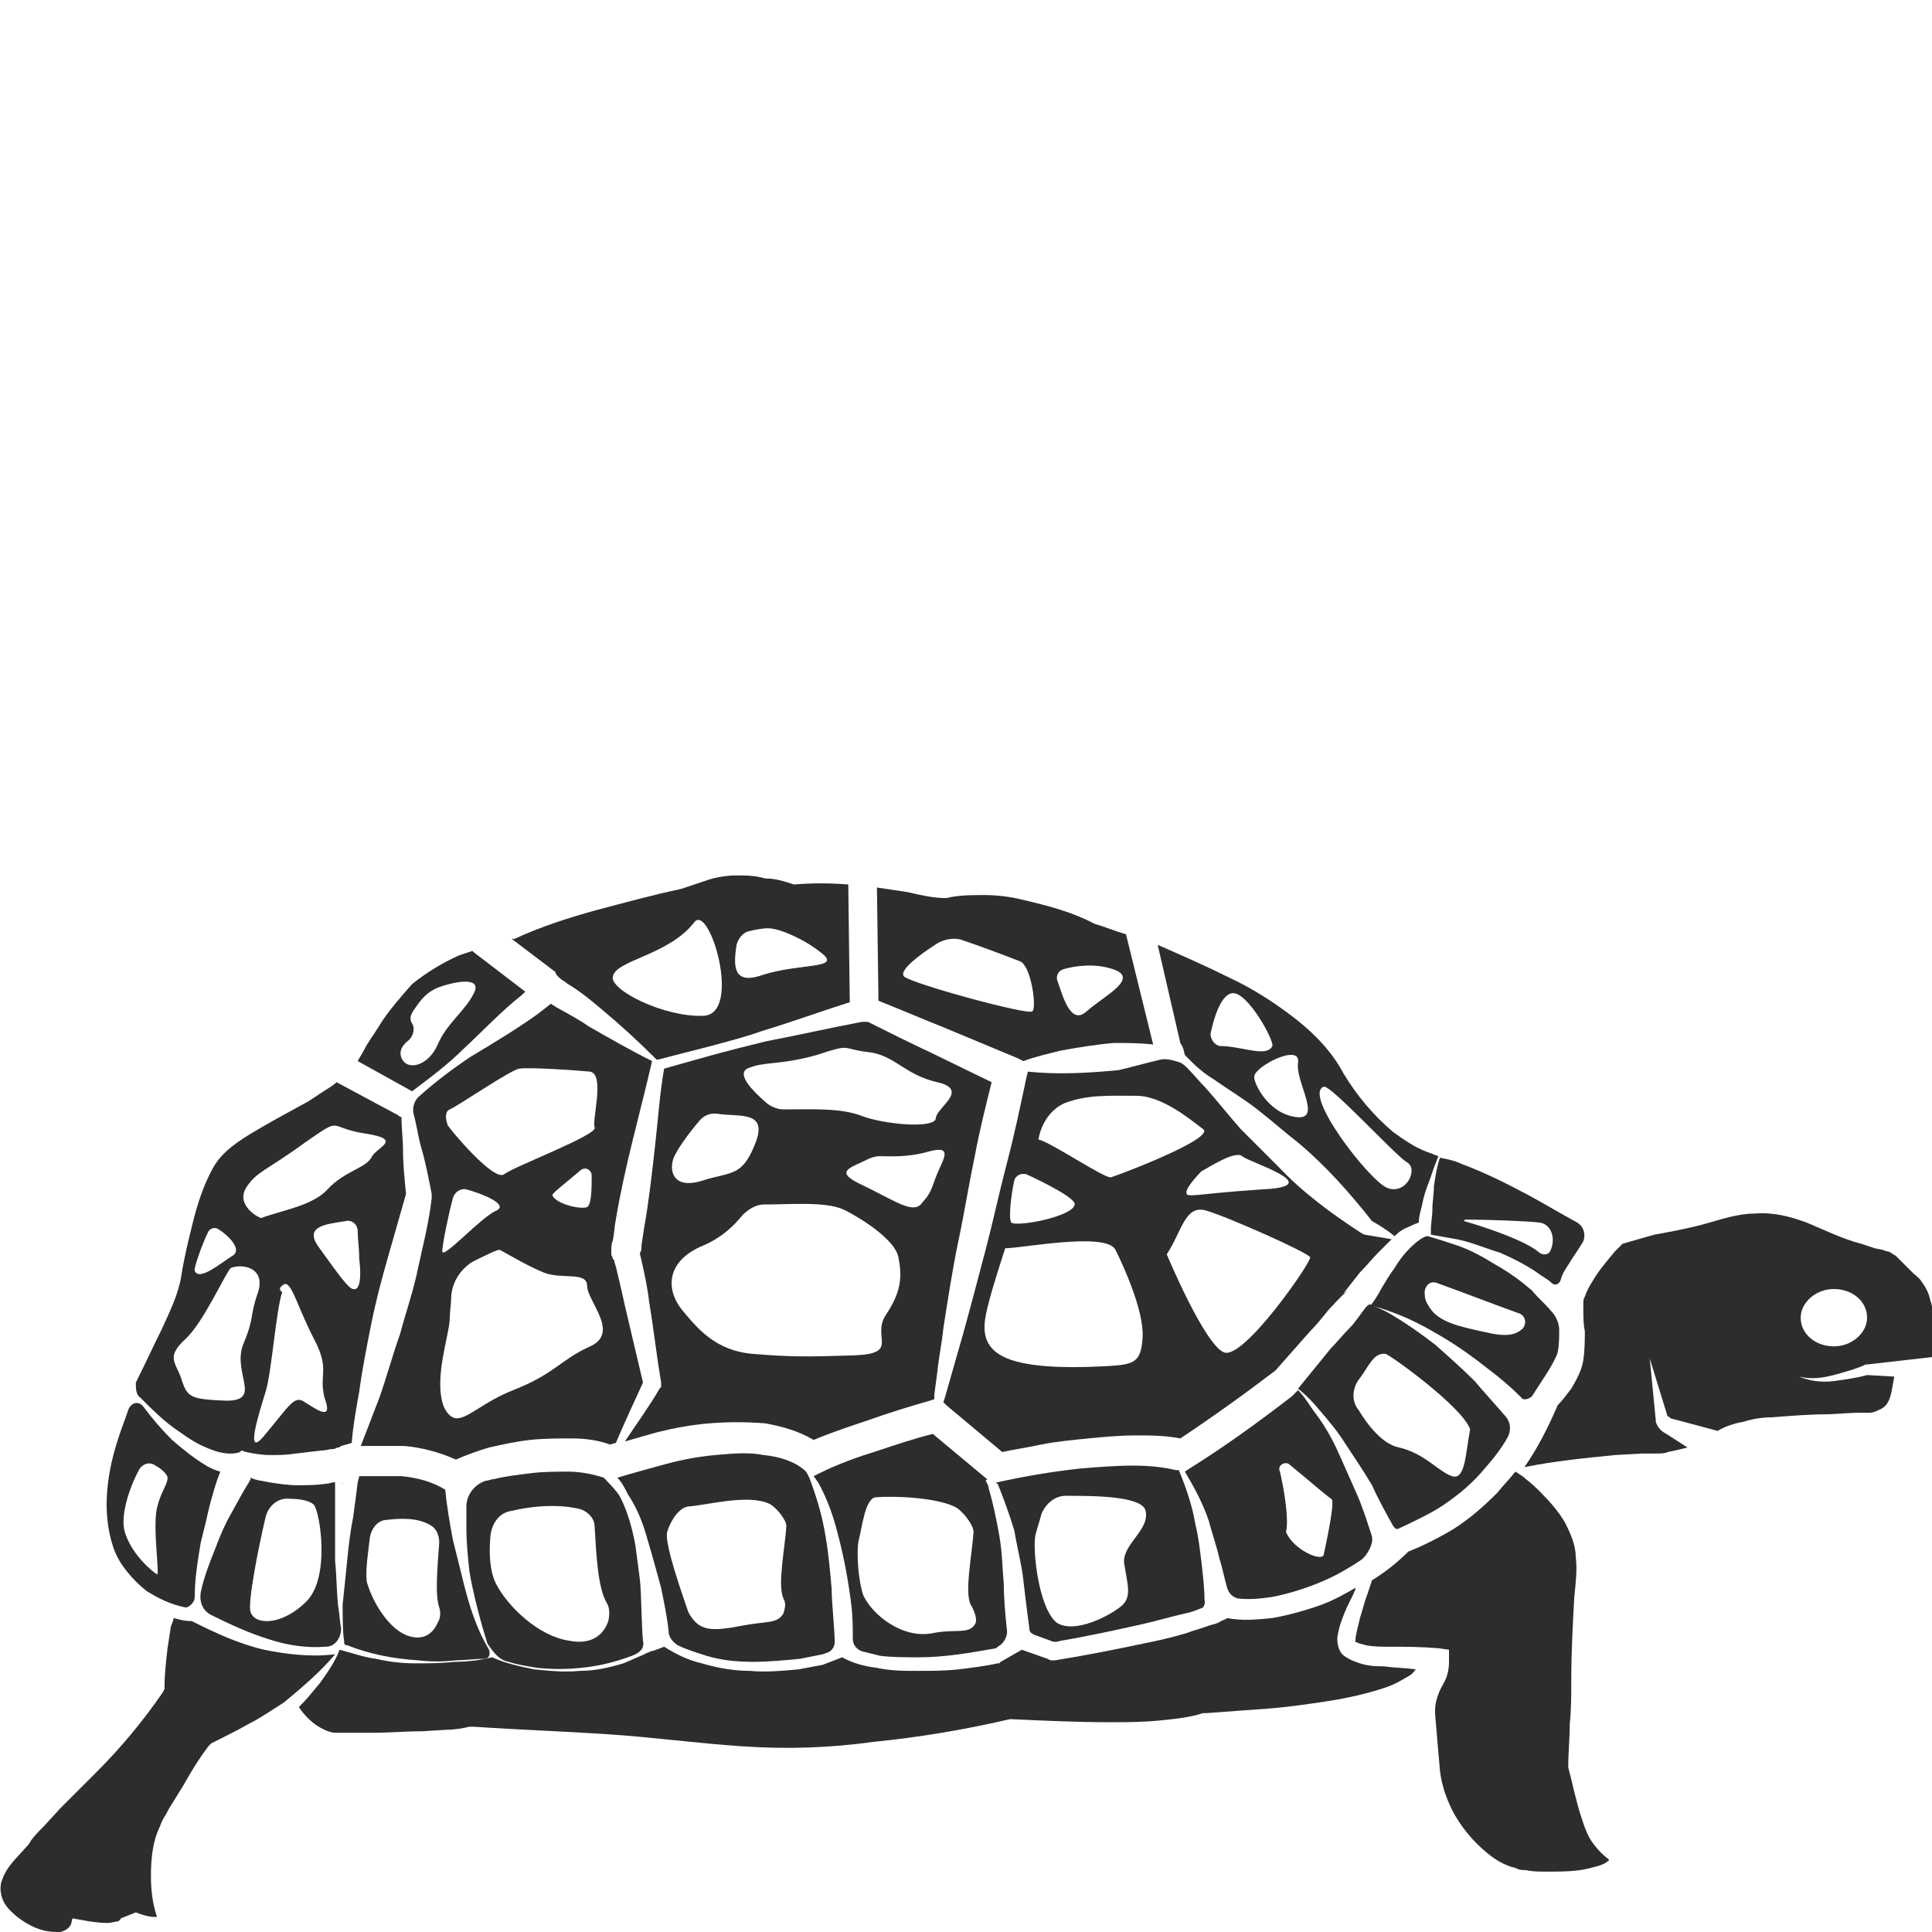 <?xml version="1.0" encoding="utf-8"?>
<!-- Generator: Adobe Illustrator 23.0.0, SVG Export Plug-In . SVG Version: 6.00 Build 0)  -->
<svg version="1.1" id="Layer_1" xmlns="http://www.w3.org/2000/svg" xmlns:xlink="http://www.w3.org/1999/xlink" x="0px" y="0px"
	 viewBox="0 0 128 128" style="enable-background:new 0 0 128 128;" xml:space="preserve">
<style type="text/css">
	.st0{fill:#2D2D2D;}
</style>
<g>
	<path class="st0" d="M62.6,68.1l4.8,2l0.4,0.2c0.8-0.3,1.7-0.5,2.5-0.7c1.1-0.2,2.3-0.4,3.5-0.5c0.9,0,1.7,0,2.6,0.1l-1.8-7.3
		c-0.7-0.2-1.4-0.5-2.1-0.7l0,0l0,0c-1.5-0.8-3.1-1.2-4.8-1.6c-0.8-0.2-1.7-0.3-2.5-0.3c-0.8,0-1.7,0-2.5,0.2l0,0l0,0
		c-0.9,0-1.7-0.2-2.6-0.4c-0.7-0.1-1.3-0.2-2-0.3l0.1,7.5C59.7,66.9,61.1,67.5,62.6,68.1z M70.5,64.2c0.7-0.2,2-0.4,3.2,0
		c1.9,0.6-0.6,1.8-1.7,2.8c-1,0.9-1.5-0.7-1.9-1.9C69.9,64.7,70.1,64.3,70.5,64.2z M62.1,62.5c0.5-0.3,1.2-0.4,1.7-0.2
		c1.2,0.4,3.3,1.2,3.8,1.4c0.7,0.3,1.1,3,0.8,3.3c-0.2,0.3-7.9-1.8-8.5-2.3C59.5,64.3,61,63.2,62.1,62.5z"/>
	<path class="st0" d="M68.1,71L68,71.4c-0.4,1.9-0.8,3.8-1.3,5.7c-0.5,1.9-0.9,3.8-1.4,5.7c-0.5,1.9-1,3.8-1.5,5.6l-0.8,2.8
		l-0.4,1.4l-0.1,0.3l0.2,0.2l3.7,3.1c0.9-0.2,1.7-0.3,2.6-0.5c1-0.2,2.1-0.3,3.1-0.4c1-0.1,2.1-0.2,3.2-0.2c0.9,0,1.9,0,2.9,0.2
		c2.1-1.4,4.2-2.9,6.3-4.5l2.3-2.6c0.4-0.4,0.8-0.9,1.2-1.4c0.4-0.4,0.8-0.9,1.3-1.3L89,85.7c0.4-0.5,0.7-0.9,1.1-1.4
		c0.4-0.4,0.8-0.9,1.2-1.3c0.3-0.3,0.6-0.6,0.9-0.9c-0.6-0.1-1.2-0.2-1.8-0.3l0,0l-0.2-0.1c-2-1.3-3.9-2.7-5.5-4.4
		c-0.8-0.8-1.7-1.7-2.5-2.5c-0.8-0.9-1.5-1.8-2.3-2.7c-0.4-0.4-0.8-0.9-1.2-1.3c-0.2-0.2-0.3-0.3-0.5-0.4c-0.3-0.1-0.9-0.3-1.3-0.2
		c-0.9,0.2-1.9,0.5-2.8,0.7C72,71.1,70.1,71.2,68.1,71z M67.2,78.2c0.1-0.3,0.4-0.5,0.8-0.4c1.1,0.5,3.3,1.6,3.2,2
		c-0.1,0.8-3.8,1.5-4.2,1.2C66.8,80.7,67,79.1,67.2,78.2z M73.5,90.5c-1.8,0.1-4.7,0.2-6.5-0.4c-1.8-0.6-1.9-1.8-1.7-2.9
		c0.2-1.2,1.3-4.5,1.3-4.5c1.1,0,6.7-1.1,7.3,0.1c0.6,1.2,1.9,4.1,1.8,5.8C75.6,90.2,75.2,90.4,73.5,90.5z M86.8,83.3
		c0.1,0.3-4.4,6.8-5.7,6.3s-3.8-6.5-3.8-6.5c1-1.5,1.2-3.3,2.6-2.9S86.7,83,86.8,83.3z M82.3,76.6c0.4,0.4,5.8,2,1.3,2.2
		c-4.5,0.3-5,0.6-5,0.2c0-0.4,1-1.4,1-1.4C80,77.4,81.8,76.2,82.3,76.6z M75.3,72.6c1.7,0,3.6,1.6,4.4,2.2c0.9,0.6-5.7,3.1-6.1,3.2
		c-0.4,0.1-4.1-2.4-4.8-2.5c0,0,0.2-1.7,1.7-2.4C72,72.5,73.6,72.6,75.3,72.6z"/>
	<path class="st0" d="M23,109c1.5,0.6,3.1,0.9,4.7,1c0.8,0.1,1.7,0.1,2.5,0c0.6,0,1.3-0.1,1.9-0.1c0.3,0,0.4-0.3,0.3-0.6
		c-0.9-1.5-1.4-3.2-1.8-4.9c-0.2-0.8-0.4-1.6-0.6-2.4c-0.2-1.1-0.4-2.2-0.5-3.3l0,0c-0.8-0.5-1.8-0.8-2.9-0.9c-0.5,0-1.1,0-1.7,0
		c-0.4,0-0.7,0-1.1,0l0,0l-0.1,0.4L23.6,99l-0.2,1.5c-0.2,1-0.3,1.9-0.4,2.9c-0.1,1-0.2,2-0.3,2.9c0,0.7,0,1.9,0.1,2.4
		C22.8,108.9,22.8,109,23,109z M24.5,101.9c0.1-0.7,0.6-1.2,1.1-1.2c0.8-0.1,2.1-0.2,3,0.4c0.3,0.2,0.5,0.6,0.5,1.1
		c-0.1,1.5-0.3,3.4,0,4.3c0.1,0.3,0.1,0.7-0.1,1c-0.3,0.7-0.9,1.2-1.9,0.9c-1.3-0.4-2.4-2.2-2.8-3.6C24.2,104,24.4,102.8,24.5,101.9
		z"/>
	<path class="st0" d="M37.2,64.9c0.2,0.1,0.4,0.3,0.6,0.4c0.8,0.5,1.5,1.1,2.1,1.6c1.2,1,2.4,2.1,3.6,3.3l0.1,0
		c1.2-0.3,2.3-0.6,3.5-0.9c1.1-0.3,2.3-0.6,3.4-1c2-0.6,3.9-1.3,5.8-1.9l-0.1-7.8c-1.2-0.1-2.4-0.1-3.6,0l0,0l0,0
		c-0.6-0.2-1.2-0.4-1.9-0.4C50,58,49.4,58,48.8,58c-0.6,0-1.3,0.1-1.9,0.3c-0.6,0.2-1.2,0.4-1.8,0.6l0,0l0,0
		c-1.9,0.4-3.7,0.9-5.6,1.4c-1.8,0.5-3.7,1.1-5.4,1.9l0,0l0,0c-0.1,0-0.1,0-0.2,0l2.9,2.2C36.8,64.6,37.1,64.8,37.2,64.9z
		 M48.8,62.6c0.1-0.4,0.4-0.8,0.8-0.9c0.4-0.1,0.9-0.2,1.3-0.2c0.7,0,2.4,0.7,3.6,1.7c1.2,1-1.5,0.6-4,1.4
		C48.5,65.3,48.6,63.9,48.8,62.6z M46,61.1c1-1.3,3.2,6.1,0.6,6.2c-2.6,0.1-6.2-1.7-6-2.6C40.8,63.6,44.3,63.3,46,61.1z"/>
	<path class="st0" d="M94.9,80.1c0,0.5-0.1,0.9-0.1,1.4l0,0.3c0.6,0.1,1.1,0.2,1.7,0.3c1,0.2,1.9,0.6,2.9,0.9
		c0.9,0.4,1.9,0.9,2.7,1.5c0.3,0.2,0.5,0.3,0.7,0.5c0.2,0.2,0.5,0.1,0.6-0.2c0.1-0.4,0.3-0.7,0.5-1c0.3-0.5,0.6-0.9,0.9-1.4
		c0.3-0.4,0.2-1.1-0.3-1.4c-1.1-0.6-2.1-1.2-3.2-1.8c-1.5-0.8-2.9-1.5-4.5-2.1c-0.4-0.2-0.9-0.3-1.4-0.4c0,0,0,0,0,0
		c-0.2,0.6-0.3,1.2-0.4,1.9C95,79.1,94.9,79.6,94.9,80.1z M97.1,80.8c1.4,0,4.2,0.1,4.9,0.2c0.8,0.1,1.1,1.1,0.7,1.9
		c-0.1,0.2-0.4,0.3-0.7,0.1c-0.9-0.8-3.6-1.7-5-2.1C97,80.9,97,80.8,97.1,80.8z"/>
	<path class="st0" d="M101.5,92.5c0.5-0.8,1.5-2.2,1.7-2.9c0.1-0.5,0.1-1,0.1-1.5c0-0.4-0.2-0.9-0.5-1.2c-0.4-0.5-0.9-0.9-1.3-1.4
		c-0.7-0.6-1.5-1.2-2.4-1.7c-0.8-0.5-1.7-1-2.6-1.3c-0.6-0.2-1.2-0.4-1.9-0.6l-0.1,0c-0.3,0.1-0.7,0.4-1.1,0.8
		c-0.4,0.4-0.7,0.8-1,1.3c-0.3,0.4-0.6,0.9-0.9,1.4c-0.2,0.4-0.4,0.7-0.7,1.1c0.5,0.1,1.1,0.3,1.6,0.5c1.1,0.4,2.2,1,3.2,1.6
		c1,0.6,2,1.3,3,2.1c0.8,0.6,1.5,1.2,2.2,1.9C100.9,92.8,101.3,92.7,101.5,92.5z M98.6,88.3c-1.9-0.4-3.3-0.7-3.9-1.7
		c-0.2-0.3-0.3-0.5-0.3-0.8c-0.1-0.5,0.3-1,0.8-0.8c1.4,0.5,4,1.5,5.4,2c0.4,0.1,0.6,0.6,0.3,1C100.5,88.4,99.9,88.6,98.6,88.3z"/>
	<path class="st0" d="M47.2,69.9c-1.1,0.3-2.1,0.6-3.2,0.9c-0.3,1.7-0.4,3.4-0.6,5.1c-0.2,1.8-0.4,3.6-0.7,5.3l-0.2,1.3
		c0,0.2,0,0.4-0.1,0.5c0,0,0,0,0,0c0,0.1,0,0.1,0,0.1l0.1,0.4c0.2,0.9,0.4,1.8,0.5,2.7c0.3,1.8,0.5,3.6,0.8,5.4l0,0.3L43.7,92
		c-0.7,1.2-1.5,2.3-2.3,3.5c0.7-0.2,1.4-0.4,2.1-0.6c1.2-0.3,2.3-0.5,3.5-0.6c1.2-0.1,2.4-0.1,3.7,0c1.1,0.2,2.2,0.5,3.2,1.1
		c1.2-0.5,2.4-0.9,3.6-1.3c1.4-0.5,2.7-0.9,4.1-1.3l0.3-0.1c0-0.1,0-0.2,0-0.3l0.2-1.5c0.1-1,0.3-1.9,0.4-2.9c0.3-1.9,0.6-3.9,1-5.8
		c0.4-1.9,0.7-3.8,1.1-5.7c0.3-1.6,0.7-3.2,1.1-4.8l-3.9-1.9c-1.5-0.7-2.9-1.4-4.3-2.1c-0.1,0-0.1,0-0.2,0c0,0,0,0,0,0
		c-0.1,0-0.2,0-0.2,0c-2.1,0.4-4.3,0.9-6.4,1.3C49.5,69.3,48.3,69.6,47.2,69.9z M44.6,76.8c0.2-0.6,1.1-1.8,1.7-2.5
		c0.3-0.4,0.8-0.6,1.3-0.5c1.4,0.2,3.2-0.2,2.5,1.8c-0.9,2.4-1.6,2-3.5,2.6C44.8,78.8,44.3,77.8,44.6,76.8z M58.7,87.1
		c-1,1.5,1,2.6-2.2,2.7c-3.2,0.1-4.1,0.1-6.6-0.1c-2.5-0.2-3.7-1.7-4.7-2.9c-1-1.2-1.2-3.1,1.2-4.2c1.5-0.6,2.3-1.5,2.8-2.1
		c0.4-0.4,0.9-0.7,1.4-0.7c1.7,0,4-0.2,5.2,0.3c0.3,0.1,3.3,1.7,3.7,3.1C59.8,84.6,59.7,85.6,58.7,87.1z M62,78
		c-0.4,1.1-0.4,1.1-1,1.8c-0.6,0.6-1.8-0.3-3.9-1.3c-1.9-0.9-0.8-1.1,0.4-1.7c0.2-0.1,0.5-0.2,0.8-0.2c0.6,0,1.8,0.1,3.2-0.3
		C63.3,75.8,62.4,76.9,62,78z M57.5,69.7c1.8,0.2,2.4,1.5,4.6,2c2.2,0.5-0.1,1.7-0.1,2.4c-0.1,0.7-3.5,0.4-5-0.2
		c-1.4-0.5-3.1-0.4-5.1-0.4c-0.4,0-0.9-0.2-1.2-0.5c-0.8-0.7-1.9-1.8-1.2-2.2c1.1-0.5,2.1-0.2,4.6-0.9
		C56.5,69.1,55.7,69.5,57.5,69.7z"/>
	<path class="st0" d="M33.7,110.1c0.6,0.2,1.3,0.3,1.9,0.4c1,0.1,1.9,0.1,2.9,0c1-0.1,1.9-0.3,2.8-0.6c0.3-0.1,0.6-0.2,0.8-0.3
		c0.4-0.2,0.6-0.5,0.5-0.9c-0.1-1-0.1-3-0.2-4c-0.1-0.8-0.2-1.5-0.3-2.3c-0.2-1.1-0.5-2.2-1-3.2c-0.2-0.4-1.1-1.3-1.1-1.3
		c-0.6-0.2-1.5-0.4-2.3-0.4c-0.8,0-1.7,0-2.5,0.1c-0.8,0.1-1.7,0.2-2.5,0.4c-0.2,0-0.3,0.1-0.5,0.1c-0.7,0.2-1.3,0.9-1.3,1.7
		c0,0.5,0,0.9,0,1.4c0,1,0.1,2,0.2,2.9c0.2,1.3,0.8,3.6,1.2,4.8C32.7,109.5,33.1,110,33.7,110.1z M32.5,101.7
		c0.1-0.8,0.6-1.5,1.4-1.6c1.2-0.3,3.1-0.5,4.6-0.1c0.5,0.2,0.9,0.6,0.9,1.2c0.1,1.7,0.2,4,0.8,5c0.2,0.3,0.2,0.8,0.1,1.2
		c-0.3,0.9-1.1,1.6-2.6,1.3c-2-0.3-4-2.2-4.8-3.7C32.4,104.1,32.4,102.7,32.5,101.7z"/>
	<path class="st0" d="M27.3,72.3c1.2-0.9,2.4-1.8,3.4-2.8c1.3-1.2,2.5-2.5,3.9-3.6c0.1-0.1,0.1-0.1,0.2-0.2l-3.4-2.6
		c0,0-0.1-0.1-0.1-0.1c-0.3,0.1-0.6,0.2-0.9,0.3c-1.1,0.5-2.1,1.1-3.1,1.9C26.6,66,25.7,67,25.1,68c-0.3,0.5-0.7,1-1,1.6
		c-0.1,0.2-0.3,0.5-0.4,0.7L27.3,72.3C27.3,72.3,27.3,72.3,27.3,72.3z M26.6,70.1c-0.2-0.5,0.1-0.9,0.5-1.2c0.3-0.3,0.4-0.8,0.2-1.1
		c-0.2-0.3-0.1-0.6,0.2-1c0.4-0.6,0.8-1.1,1.6-1.4c0.8-0.3,2.9-0.8,2.3,0.4c-0.6,1.2-1.8,2-2.4,3.4S27,71,26.6,70.1z"/>
	<path class="st0" d="M27.7,84c-0.3,1.5-0.8,2.9-1.2,4.4c-0.5,1.4-0.9,2.9-1.4,4.3c-0.4,1-0.8,2.1-1.2,3.1c0.3,0,0.7,0,1,0
		c0.6,0,1.2,0,1.9,0c1.1,0.1,2.3,0.4,3.4,0.9c0.7-0.3,1.5-0.6,2.2-0.8c0.9-0.2,1.8-0.4,2.7-0.5c0.9-0.1,1.9-0.1,2.8-0.1
		c0.8,0,1.7,0.1,2.5,0.4c0.1,0,0.3-0.1,0.4-0.1c0.6-1.4,1.2-2.7,1.8-4c-0.4-1.7-0.8-3.4-1.2-5.1c-0.2-0.9-0.4-1.8-0.6-2.6l-0.1-0.3
		c0,0,0-0.1,0-0.1c0,0,0,0,0,0l0,0l0,0l-0.1-0.1c0-0.1-0.1-0.2-0.1-0.3c0-0.1,0-0.1,0-0.1l0,0c0-0.4,0-0.6,0.1-0.8
		c0.1-0.5,0.1-0.9,0.2-1.4c0.6-3.6,1.6-7,2.4-10.5c-1.4-0.7-2.8-1.5-4.2-2.3c-0.7-0.5-1.5-0.9-2.2-1.3c-0.1-0.1-0.2-0.1-0.3-0.2
		l-0.9,0.7c-1.4,1-2.9,1.9-4.4,2.8c-1.2,0.8-2.4,1.7-3.5,2.7c-0.2,0.2-0.4,0.6-0.3,1.1c0.2,0.7,0.3,1.5,0.5,2.2
		c0.3,1,0.5,2.1,0.7,3.1l0,0.1l0,0.2C28.4,81.1,28,82.6,27.7,84z M29.8,73.5c0.5-0.2,4-2.6,4.6-2.7c0.7-0.1,3.7,0.1,4.7,0.2
		c1,0.2,0.1,3.2,0.3,3.7c0.2,0.5-5.4,2.6-6,3.1c-0.7,0.5-3.6-3-3.7-3.2C29.7,74.7,29.3,73.7,29.8,73.5z M38.8,80
		c-0.6,0.1-2-0.3-2.2-0.8c-0.1-0.1,1.1-1,1.9-1.7c0.3-0.2,0.7,0,0.7,0.4C39.2,78.8,39.2,80,38.8,80z M30,79.4
		c0.1-0.4,0.5-0.7,0.9-0.6c1.1,0.3,2.8,1,2,1.4c-1,0.4-3.6,3.3-3.6,2.7C29.3,82.5,29.7,80.5,30,79.4z M29.8,87.3
		c0-0.4,0.1-1,0.1-1.5c0.1-0.9,0.6-1.7,1.4-2.2c0.8-0.4,1.6-0.8,1.8-0.8c0.4,0.2,1.7,1,2.9,1.5c1.2,0.5,2.9-0.1,2.9,0.9
		s2.2,3.1,0.2,4c-2,0.9-2.3,1.8-5.1,2.9c-2.8,1.1-3.7,2.9-4.6,1.1C28.7,91.3,29.8,88.4,29.8,87.3z"/>
	<path class="st0" d="M43.8,105.2c0.2,1,0.4,1.9,0.5,2.9c0,0.4,0.3,0.7,0.6,0.9c0.6,0.3,1.3,0.5,1.9,0.7c1,0.3,2,0.4,3.1,0.4
		c1,0,2.1-0.1,3.1-0.2c0.5-0.1,1-0.2,1.5-0.3c0.1,0,0.2-0.1,0.3-0.1c0.3-0.1,0.5-0.4,0.5-0.7c0-0.9-0.2-2.6-0.2-3.5
		c-0.1-1.2-0.2-2.3-0.4-3.5c-0.2-1.2-0.5-2.3-0.9-3.4c-0.1-0.3-0.2-0.6-0.4-0.9l-0.1-0.1c-0.7-0.6-1.7-0.9-2.7-1
		c-1-0.2-2.1-0.1-3.2,0c-1.1,0.1-2.2,0.3-3.3,0.6c-1.1,0.3-2.2,0.6-3.2,0.9c0.3,0.3,0.5,0.7,0.7,1.1c0.6,0.9,1,1.9,1.3,3
		C43.2,103,43.5,104.1,43.8,105.2z M44.2,101.5c0.2-0.7,0.8-1.7,1.5-1.7c1.2-0.1,3.8-0.8,5.2-0.2c0.5,0.2,1.2,1.1,1.2,1.5
		c-0.1,1.5-0.6,3.9-0.2,4.8c0.2,0.3,0.1,0.7,0,1c-0.4,0.7-1.2,0.5-2.7,0.8c-2.1,0.4-2.9,0.4-3.6-0.9C45.3,105.9,44,102.3,44.2,101.5
		z"/>
	<path class="st0" d="M56.4,106.3c0.1,0.8,0.1,1.6,0.1,2.3c0,0.4,0.3,0.7,0.6,0.8c0.4,0.1,0.8,0.2,1.2,0.3c0.8,0.1,1.7,0.1,2.6,0.1
		c1.7,0,3.4-0.3,5.1-0.6l0.1-0.1c0.4-0.2,0.7-0.7,0.6-1.2c-0.1-0.9-0.2-2.2-0.2-3c-0.1-1.1-0.1-2.1-0.3-3.2
		c-0.2-1.1-0.4-2.1-0.7-3.1c0-0.2-0.1-0.3-0.2-0.5L65.4,98l-3.6-3c-1.2,0.3-2.4,0.7-3.6,1.1c-1.3,0.4-2.7,0.9-3.9,1.5l-0.4,0.2
		c0.1,0.1,0.2,0.3,0.3,0.4c0.6,1.1,1,2.2,1.3,3.4C55.9,103.1,56.2,104.7,56.4,106.3z M56.9,102c0.2-0.7,0.4-2.7,1.1-2.8
		c1.2-0.1,3.9,0,5.2,0.6c0.5,0.2,1.3,1.2,1.3,1.7c-0.1,1.5-0.6,3.9-0.2,4.8c0.2,0.3,0.5,1,0.3,1.3c-0.4,0.7-1.3,0.3-2.8,0.6
		c-2,0.4-4-1.2-4.6-2.5C56.9,104.9,56.7,102.9,56.9,102z"/>
	<path class="st0" d="M80.8,103.3c0.2,0.6,0.3,1.2,0.5,1.9c0.1,0.3,0.3,0.6,0.7,0.7c0.8,0.1,1.6,0,2.3-0.1c1-0.2,2-0.5,3-0.9
		c1-0.4,1.9-0.9,2.8-1.5c0.5-0.3,0.9-1.2,0.8-1.5c0,0,0-0.1,0-0.1l0,0c-0.3-0.9-0.6-1.9-1-2.8c-0.4-0.9-0.8-1.8-1.2-2.7
		c-0.4-0.9-0.9-1.8-1.5-2.6c-0.4-0.5-0.7-1.1-1.2-1.6l-0.2,0.2l-0.1,0.1l-0.1,0.1c-2.2,1.7-4.4,3.3-6.8,4.8l-0.3,0.2
		c0.6,1,1.2,2.1,1.6,3.3C80.3,101.6,80.6,102.4,80.8,103.3z M85.4,97c1.1,0.9,2.6,2.2,2.8,2.3c0.3,0.1-0.4,3.2-0.5,3.7
		c-0.1,0.5-2-0.3-2.5-1.5c0.2-0.8-0.1-2.7-0.4-4C84.6,97.1,85.1,96.8,85.4,97z"/>
	<path class="st0" d="M67.8,104.7c0.1,0.9,0.3,2.5,0.4,3.2c0,0.2,0.1,0.3,0.3,0.4l1.1,0.4c0.2,0.1,0.4,0.1,0.7,0
		c1.8-0.3,3.6-0.7,5.4-1.1c0.9-0.2,1.9-0.5,2.8-0.7c0.5-0.1,0.7-0.2,1.2-0.4c0,0,0,0,0,0c0.2-0.3,0.1-0.5,0.1-0.5
		c0-0.8-0.1-1.6-0.2-2.5c-0.1-0.8-0.2-1.7-0.4-2.5c-0.2-1.2-0.6-2.4-1.1-3.6l-0.2,0c-0.8-0.2-1.8-0.3-2.8-0.3
		c-1.2,0-2.4,0.1-3.6,0.2c-1.8,0.2-3.6,0.5-5.4,0.9l-0.1,0c0,0,0,0.1,0.1,0.1c0.4,1,0.8,2.1,1.1,3.1
		C67.4,102.6,67.7,103.7,67.8,104.7z M68.6,101.7c0.1-0.4,0.3-1,0.4-1.4c0.3-0.7,0.9-1.2,1.6-1.2c1.8,0,5.1,0,5.3,1
		c0.3,1.3-1.7,2.3-1.4,3.6c0.2,1.3,0.5,2.1-0.2,2.7c-0.7,0.6-3.1,1.9-4.3,1.1C68.8,106.5,68.4,102.7,68.6,101.7z"/>
	<path class="st0" d="M92.3,101.1c0.1,0.1,0.1,0.2,0.3,0.2c0,0,2-0.9,2.9-1.5c0.9-0.6,1.8-1.3,2.6-2.2c0.7-0.8,1.3-1.5,1.8-2.4
		c0.2-0.4,0.2-0.9-0.1-1.3c-0.6-0.7-1.6-1.8-2.1-2.4c-0.8-0.8-1.7-1.6-2.6-2.4c-0.9-0.7-1.9-1.4-2.9-2c-0.5-0.3-1-0.5-1.5-0.7
		c0,0,0,0.1-0.1,0.1l0,0l-0.1,0.1c-0.4,0.5-0.7,1-1.1,1.4c-0.4,0.4-0.8,0.9-1.2,1.3L86,92c0.5,0.4,1,0.9,1.4,1.4
		c0.6,0.7,1.2,1.4,1.7,2.2c0.6,0.9,1.2,1.8,1.8,2.8C91.3,99.3,91.8,100.2,92.3,101.1z M90.1,91.3c0.6-0.8,0.9-1.7,1.7-1.6
		c0.2,0,5.1,3.5,5.6,5c-0.3,1.5-0.3,3.4-1.2,3.1c-0.9-0.3-1.8-1.5-3.5-1.9c-1.1-0.2-2.1-1.5-2.7-2.5C89.5,92.8,89.6,91.9,90.1,91.3z
		"/>
	<path class="st0" d="M78.5,69.9c0.2,0.2,0.3,0.3,0.5,0.5c0.4,0.4,0.9,0.8,1.4,1.1c1,0.7,2,1.3,2.9,2c0.9,0.7,1.8,1.5,2.7,2.2
		c1.8,1.5,3.4,3.3,4.9,5.2l-0.2-0.1c0.6,0.3,1.2,0.7,1.7,1.1c0,0,0.1-0.1,0.1-0.1c0.2-0.2,0.5-0.4,0.8-0.5c0.2-0.1,0.4-0.2,0.7-0.3
		c0-0.4,0.1-0.7,0.2-1.1c0.1-0.5,0.2-0.9,0.4-1.4c0.2-0.5,0.3-0.9,0.5-1.4c0.1-0.2,0.1-0.3,0.2-0.5c-0.3-0.1-0.5-0.2-0.8-0.3
		c-0.8-0.3-1.5-0.8-2.2-1.3c-1.3-1.1-2.4-2.4-3.3-3.9c-0.8-1.5-2-2.7-3.3-3.7c-1.3-1-2.7-1.9-4.2-2.6c-1.6-0.8-3.2-1.5-4.8-2.2
		l1.5,6.5C78.4,69.4,78.4,69.5,78.5,69.9z M87.7,72c0.4-0.2,4.7,4.5,5.5,5c0.8,0.4,0,2.2-1.3,1.7C90.7,78.2,86.3,72.5,87.7,72z
		 M86,70.4c-0.2,1.3,1.7,3.9-0.2,3.6c-1.9-0.3-2.8-2.4-2.7-2.7C83.2,70.6,86.2,69.1,86,70.4z M80.2,68.5c0.2-1,0.7-2.7,1.5-2.7
		c1,0,2.7,3.1,2.6,3.5c-0.4,0.8-2,0-3.5,0C80.4,69.2,80.2,68.8,80.2,68.5z"/>
	<path class="st0" d="M12.9,105.8c0-1.2,0.2-2.4,0.4-3.6c0.2-0.8,0.4-1.6,0.6-2.5c0.2-0.7,0.4-1.5,0.7-2.2c-0.4-0.1-0.8-0.3-1.1-0.5
		c-0.8-0.5-1.4-1-2.1-1.6c-0.7-0.7-1.3-1.4-1.9-2.2c-0.3-0.4-0.8-0.3-1,0.2c-0.2,0.6-0.4,1.1-0.6,1.7c-0.4,1.2-0.7,2.4-0.8,3.7
		c-0.1,1.2,0,2.5,0.4,3.7c0.2,0.6,0.5,1.1,0.9,1.6c0.4,0.5,0.8,0.9,1.3,1.3c0.8,0.5,1.6,0.9,2.6,1.1
		C12.5,106.5,12.9,106.2,12.9,105.8z M10.4,104.3c-0.2-0.1-1.6-1.2-2.1-2.7c-0.4-1.1,0.3-3.1,0.9-4.2c0.2-0.4,0.7-0.6,1.1-0.3
		c0.4,0.2,0.8,0.6,0.8,0.8c0,0.5-0.4,0.8-0.7,2C10.1,101.2,10.6,104.4,10.4,104.3z"/>
	<path class="st0" d="M100.4,97.5c-0.4,0.5-0.8,0.9-1.2,1.4c-0.9,0.9-1.8,1.7-2.9,2.4c-1,0.6-2,1.1-3,1.5c-0.8,0.8-1.6,1.4-2.4,1.9
		c-0.1,0.3-0.2,0.6-0.3,0.9c-0.2,0.5-0.3,1-0.5,1.6c-0.1,0.5-0.3,1.1-0.3,1.5c0,0.1,0,0.2,0,0.1c0,0,0,0,0.1,0
		c0.1,0.1,0.3,0.1,0.6,0.2c0.5,0.1,1,0.1,1.5,0.1c1.1,0,2.1,0,3.3,0.1l0.7,0.1l0,0.8c0,0.5-0.1,1-0.4,1.5c0,0,0,0,0,0
		c-0.4,0.7-0.6,1.4-0.5,2.2c0.1,1.2,0.2,2.4,0.3,3.5c0.1,0.9,0.4,1.8,0.8,2.6c0.4,0.8,1,1.6,1.6,2.2c0.6,0.6,1.3,1.2,2.1,1.5
		c0.2,0.1,0.4,0.1,0.6,0.2c0.2,0.1,0.4,0.1,0.6,0.1c0.4,0.1,0.9,0.1,1.4,0.1c0.9,0,1.9,0,2.7-0.2c0.4-0.1,0.9-0.2,1.2-0.4
		c0.1-0.1,0.2-0.1,0.2-0.2c-0.4-0.3-0.7-0.6-1-1c-0.4-0.5-0.6-1.1-0.8-1.7c-0.4-1.2-0.6-2.3-0.9-3.4l0,0l0,0c0-1,0.1-1.9,0.1-2.9
		c0.1-0.9,0.1-1.9,0.1-2.8c0-1.9,0.1-3.8,0.2-5.6c0.1-0.9,0.2-1.9,0.1-2.6c0-0.8-0.3-1.5-0.7-2.3c-0.4-0.7-1-1.4-1.6-2
		c-0.3-0.3-0.6-0.6-1-0.9C100.9,97.8,100.7,97.7,100.4,97.5z"/>
	<path class="st0" d="M11.8,94.8c0.7,0.5,1.3,0.9,2.1,1.2c0.7,0.3,1.5,0.4,2,0.2l0.1-0.1l0.3,0.1c0.5,0.1,1,0.2,1.6,0.2
		c0.6,0,1.1,0,1.7-0.1l1.7-0.2c0.3,0,0.5-0.1,0.8-0.1c0.1,0,0.2-0.1,0.3-0.1c0.1,0,0.2-0.1,0.2-0.1l0.7-0.2c0,0,0,0,0,0
		c0.1-1.2,0.3-2.3,0.5-3.4c0.2-1.5,0.5-3,0.8-4.5c0.3-1.5,0.7-3,1.1-4.4c0.4-1.4,0.8-2.8,1.2-4.2c-0.1-1-0.2-2-0.2-2.9
		c0-0.7-0.1-1.4-0.1-2.2c-0.1,0-0.1,0-0.2-0.1l-4.1-2.2c-0.2,0.2-0.4,0.3-0.7,0.5c-0.5,0.3-1,0.7-1.6,1c-1.1,0.6-2.2,1.2-3.2,1.8
		c-1,0.6-2.1,1.3-2.7,2.4c-0.6,1.1-1,2.3-1.3,3.5c-0.3,1.2-0.6,2.4-0.8,3.7c-0.2,1.2-0.8,2.4-1.3,3.5c-0.6,1.2-1.1,2.3-1.7,3.5
		C9,92,9,92.4,9.3,92.6C10.1,93.4,10.9,94.2,11.8,94.8z M20.2,92.9c-0.7-0.5-1,0.2-2.6,2.1c-1.5,1.9-0.4-1.5,0-2.8
		c0.4-1.3,0.7-5.5,1.1-6.6c0,0-0.4-0.2,0.1-0.5s0.9,1.5,2,3.6s0.3,2.3,0.7,3.9C22.1,94.2,21,93.4,20.2,92.9z M23.4,85.4
		c-0.3,0-1-1-2.3-2.8c-1-1.4,0.6-1.5,1.8-1.7c0.4-0.1,0.8,0.2,0.8,0.7c0,0.5,0.1,1.1,0.1,1.8C24,85.1,23.7,85.5,23.4,85.4z
		 M16.3,78.7c0.7-1.1,1.3-1.1,3.9-3c2.6-1.8,1.4-1,4-0.6c2.6,0.4,0.7,0.9,0.4,1.6c-0.4,0.7-1.8,0.9-2.9,2.1c-1,1.1-3.1,1.4-4.4,1.9
		C17.2,80.7,15.6,79.9,16.3,78.7z M13.8,81.6c0.1-0.2,0.4-0.3,0.6-0.2c0.7,0.4,1.7,1.4,1,1.8c-0.8,0.5-2.2,1.7-2.5,1
		C12.8,84.1,13.4,82.4,13.8,81.6z M12.3,88.7c1.2-1.1,2.7-4.5,3-4.7c0.8-0.3,2.3,0,1.8,1.6c-0.6,1.7-0.2,1.6-1,3.5
		c-0.7,1.9,1.3,3.7-1.1,3.7c-2.4-0.1-2.6-0.2-3-1.5C11.6,90.2,11,89.9,12.3,88.7z"/>
	<path class="st0" d="M22.2,109.6c-1.6,0.2-3.2,0-4.7-0.3c-1.7-0.4-3.2-1.1-4.8-1.9c-0.5,0-0.8-0.1-1.2-0.2c0,0.2-0.2,0.5-0.2,0.7
		l-0.2,1.3c-0.1,0.9-0.2,1.7-0.2,2.6l0,0.1l-0.1,0.2c-1.3,1.9-2.8,3.7-4.4,5.3c-0.8,0.8-1.6,1.6-2.4,2.4L2.9,121
		c-0.4,0.4-0.8,0.8-1,1.2l-0.1,0.1c-0.6,0.7-1.3,1.3-1.6,2.1c-0.2,0.4-0.2,0.8-0.1,1.2c0.1,0.4,0.3,0.7,0.6,1
		c0.6,0.6,1.4,1.1,2.2,1.3C3.3,128,3.7,128,4,128c0.4-0.1,0.6-0.3,0.7-0.5l0.1-0.4l0.6,0.1c0.5,0.1,1.1,0.2,1.7,0.2
		c0.3,0,0.5-0.1,0.7-0.1c0.2-0.1,0.2-0.2,0.2-0.2l1-0.4c0.5,0.2,0.9,0.3,1.2,0.3c0.1,0,0.2,0,0.2,0c-0.3-0.9-0.4-1.8-0.4-2.7
		c0-1.1,0.1-2.3,0.6-3.3c0.1-0.3,0.2-0.5,0.4-0.8c0.1-0.2,0.2-0.4,0.4-0.7l0.8-1.3c0.5-0.9,1-1.7,1.6-2.5l0.2-0.2l0.2-0.1
		c0.8-0.4,1.6-0.8,2.3-1.2c0.8-0.4,1.5-0.9,2.3-1.4C20,111.8,21.2,110.8,22.2,109.6z"/>
	<path class="st0" d="M90.1,110.2c-0.3-0.1-0.6-0.2-0.9-0.4c-0.2-0.1-0.4-0.3-0.5-0.6c-0.1-0.3-0.1-0.5-0.1-0.7
		c0.1-0.7,0.3-1.2,0.5-1.7c0.2-0.5,0.5-1,0.7-1.5c0,0,0-0.1,0-0.1c-0.7,0.4-1.4,0.8-2.2,1.1c-1.1,0.4-2.2,0.7-3.3,0.9
		c-1,0.1-2,0.2-3,0c-0.1,0.1-0.2,0.1-0.4,0.2c-0.3,0.2-0.5,0.2-0.8,0.3c-0.5,0.2-1,0.3-1.5,0.5c-1,0.3-1.9,0.5-2.9,0.7
		c-1.9,0.4-3.9,0.8-5.8,1.1l-0.3,0l-0.2-0.1l-1.7-0.6l-1.4,0.8l-0.1,0.1l-0.1,0c-0.9,0.2-1.8,0.3-2.6,0.4c-0.9,0.1-1.8,0.1-2.7,0.1
		c-0.9,0-1.8,0-2.7-0.2c-0.8-0.1-1.6-0.3-2.3-0.7c-0.5,0.2-0.8,0.3-1.3,0.5c-0.5,0.1-1.1,0.2-1.6,0.3c-1.1,0.1-2.2,0.2-3.2,0.1
		c-1.1,0-2.2-0.2-3.2-0.5c-0.9-0.2-1.7-0.6-2.5-1.1c-0.3,0.1-0.7,0.3-0.9,0.3c-0.1,0.1-0.3,0.1-0.4,0.2c-0.5,0.2-0.9,0.4-1.4,0.6
		c-1,0.3-1.9,0.5-2.9,0.5c-1,0.1-2,0-3-0.1c-1-0.2-1.9-0.4-2.8-0.8c-0.8,0.2-1.7,0.3-2.5,0.3c-0.9,0.1-1.7,0.1-2.6,0.1
		c-0.9,0-1.7-0.1-2.6-0.3c-0.8-0.1-1.6-0.4-2.4-0.6c0,0,0,0,0,0c-0.3,0.8-0.8,1.5-1.3,2.2c-0.5,0.6-0.8,1-1.4,1.6
		c0.4,0.6,1,1.2,1.7,1.5c0.2,0.1,0.5,0.2,0.7,0.2c0.2,0,0.5,0,0.8,0l1.7,0c1.1,0,2.2-0.1,3.3-0.1l1.6-0.1c0.5,0,1.1-0.1,1.5-0.2
		l0.1,0l0.2,0c2.9,0.2,5.9,0.3,8.9,0.5c3,0.2,5.9,0.6,8.9,0.8c3,0.2,5.8,0.1,8.7-0.3c3-0.3,6-0.8,9-1.5l0,0l0.1,0
		c2.2,0.1,4.3,0.2,6.5,0.2c1.1,0,2.1,0,3.2-0.1c1-0.1,2.1-0.2,3-0.5l0.1,0l0.1,0c1.4-0.1,2.7-0.2,4.1-0.3c1.3-0.1,2.7-0.3,4-0.5
		c1.3-0.2,2.6-0.5,3.8-0.9c0.6-0.2,1.1-0.5,1.6-0.8c0.2-0.1,0.3-0.3,0.4-0.4c-0.7-0.1-1.4-0.1-2.1-0.2
		C91.3,110.4,90.7,110.4,90.1,110.2z"/>
	<path class="st0" d="M127.9,86.2c-0.1-0.5-0.3-0.9-0.6-1.3c-0.1-0.2-0.4-0.4-0.6-0.6l-0.6-0.6l-0.3-0.3c-0.1-0.1-0.2-0.2-0.2-0.2
		c-0.2-0.1-0.4-0.3-0.6-0.3c-0.1,0-0.2-0.1-0.3-0.1l-0.5-0.1l-0.9-0.3c-1.2-0.3-2.4-0.9-3.6-1.4l0,0c-1.1-0.4-2.2-0.7-3.4-0.6
		c-1.2,0-2.3,0.4-3.4,0.7c-1.1,0.3-2.2,0.5-3.3,0.7c-0.7,0.2-1.4,0.4-2.1,0.6l-0.5,0.5c-0.5,0.6-1.1,1.3-1.5,2
		c-0.2,0.3-0.4,0.7-0.5,1c-0.1,0.2-0.1,0.3-0.1,0.4l0,0.2c0,0,0,0.2,0,0.3c0,0.4,0,0.9,0.1,1.4c0,0.5,0,1.2-0.1,1.9
		c-0.1,0.7-0.5,1.4-0.8,1.9c-0.3,0.4-0.6,0.8-0.9,1.1c-0.6,1.4-1.3,2.8-2.2,4.1c2-0.4,4-0.6,6-0.8l1.8-0.1l0.9,0
		c0.3,0,0.6,0,0.8-0.1c0.5-0.1,0.9-0.2,1.3-0.3l-1.4-0.9l0,0c-0.4-0.2-0.6-0.5-0.7-0.8l0-0.1l0,0l-0.4-4.1l1.2,3.9l0-0.1
		c0.1,0.1,0.2,0.2,0.3,0.2l0,0l3,0.8c0.5-0.3,1.1-0.5,1.7-0.6c0.6-0.2,1.3-0.3,1.9-0.3c1.3-0.1,2.5-0.2,3.7-0.2l1.8-0.1l0.5,0
		c0.1,0,0.3,0,0.4,0c0.3,0,0.5-0.1,0.7-0.2c0.8-0.3,0.8-1.2,1-2.2l-1.8-0.1c-0.7,0.2-1.5,0.3-2.2,0.4c-0.8,0.1-1.6,0-2.3-0.3
		c0.8,0.2,1.5,0.1,2.3-0.1c0.7-0.2,1.5-0.4,2.1-0.7c0,0,0,0,0.1,0l0,0l4.4-0.5c0-0.6,0-1.1,0-1.7c0-0.3,0-0.7,0-1
		C128,86.7,128,86.4,127.9,86.2z M121.5,89.2c-1.2,0-2.2-0.8-2.2-1.9c0-1,1-1.9,2.2-1.9c1.2,0,2.2,0.8,2.2,1.9
		C123.7,88.3,122.7,89.2,121.5,89.2z"/>
	<path class="st0" d="M22.2,98.2c-0.2,0-0.4,0.1-0.6,0.1c-0.6,0.1-1.3,0.1-1.9,0.1c-0.6,0-1.3-0.1-1.9-0.2c-0.4-0.1-0.8-0.1-1.2-0.3
		c0,0.1,0,0.1,0,0.1c0,0.1-0.1,0.1-0.1,0.2l0,0c-0.4,0.6-0.8,1.4-1.2,2.1c-0.4,0.7-0.7,1.4-1,2.2c-0.4,1-0.8,2-1,3
		c-0.1,0.6,0.1,1.2,0.7,1.5c1.2,0.6,2.5,1.2,3.8,1.6c1.2,0.4,2.5,0.6,3.8,0.5c0.6,0,1-0.6,1-1.2c-0.1-0.5-0.1-1-0.2-1.5
		c-0.1-1-0.1-2-0.2-3c0-1,0-2,0-3l0-1.5L22.2,98.2z M20.3,106.1c-1.6,1.6-3.4,1.6-3.7,0.7c-0.2-0.6,0.5-4.2,1-6.3
		c0.2-0.8,0.9-1.3,1.6-1.2c0.6,0,1.3,0.1,1.6,0.4C21.2,100.2,21.9,104.5,20.3,106.1z"/>
	<path class="st0" d="M22.5,98.2c0.1,0.1,0.2,0.1,0.3,0.1C22.6,98.3,22.5,98.2,22.5,98.2z"/>
	<path class="st0" d="M42.3,82.8l0,0.1c0,0,0,0,0,0C42.3,82.9,42.3,82.8,42.3,82.8C42.3,82.8,42.2,82.7,42.3,82.8L42.3,82.8z"/>
	<path class="st0" d="M22.4,98.1C22.4,98.1,22.4,98.1,22.4,98.1C22.4,98.1,22.4,98.1,22.4,98.1C22.4,98.1,22.4,98.1,22.4,98.1z"/>
</g>
</svg>
